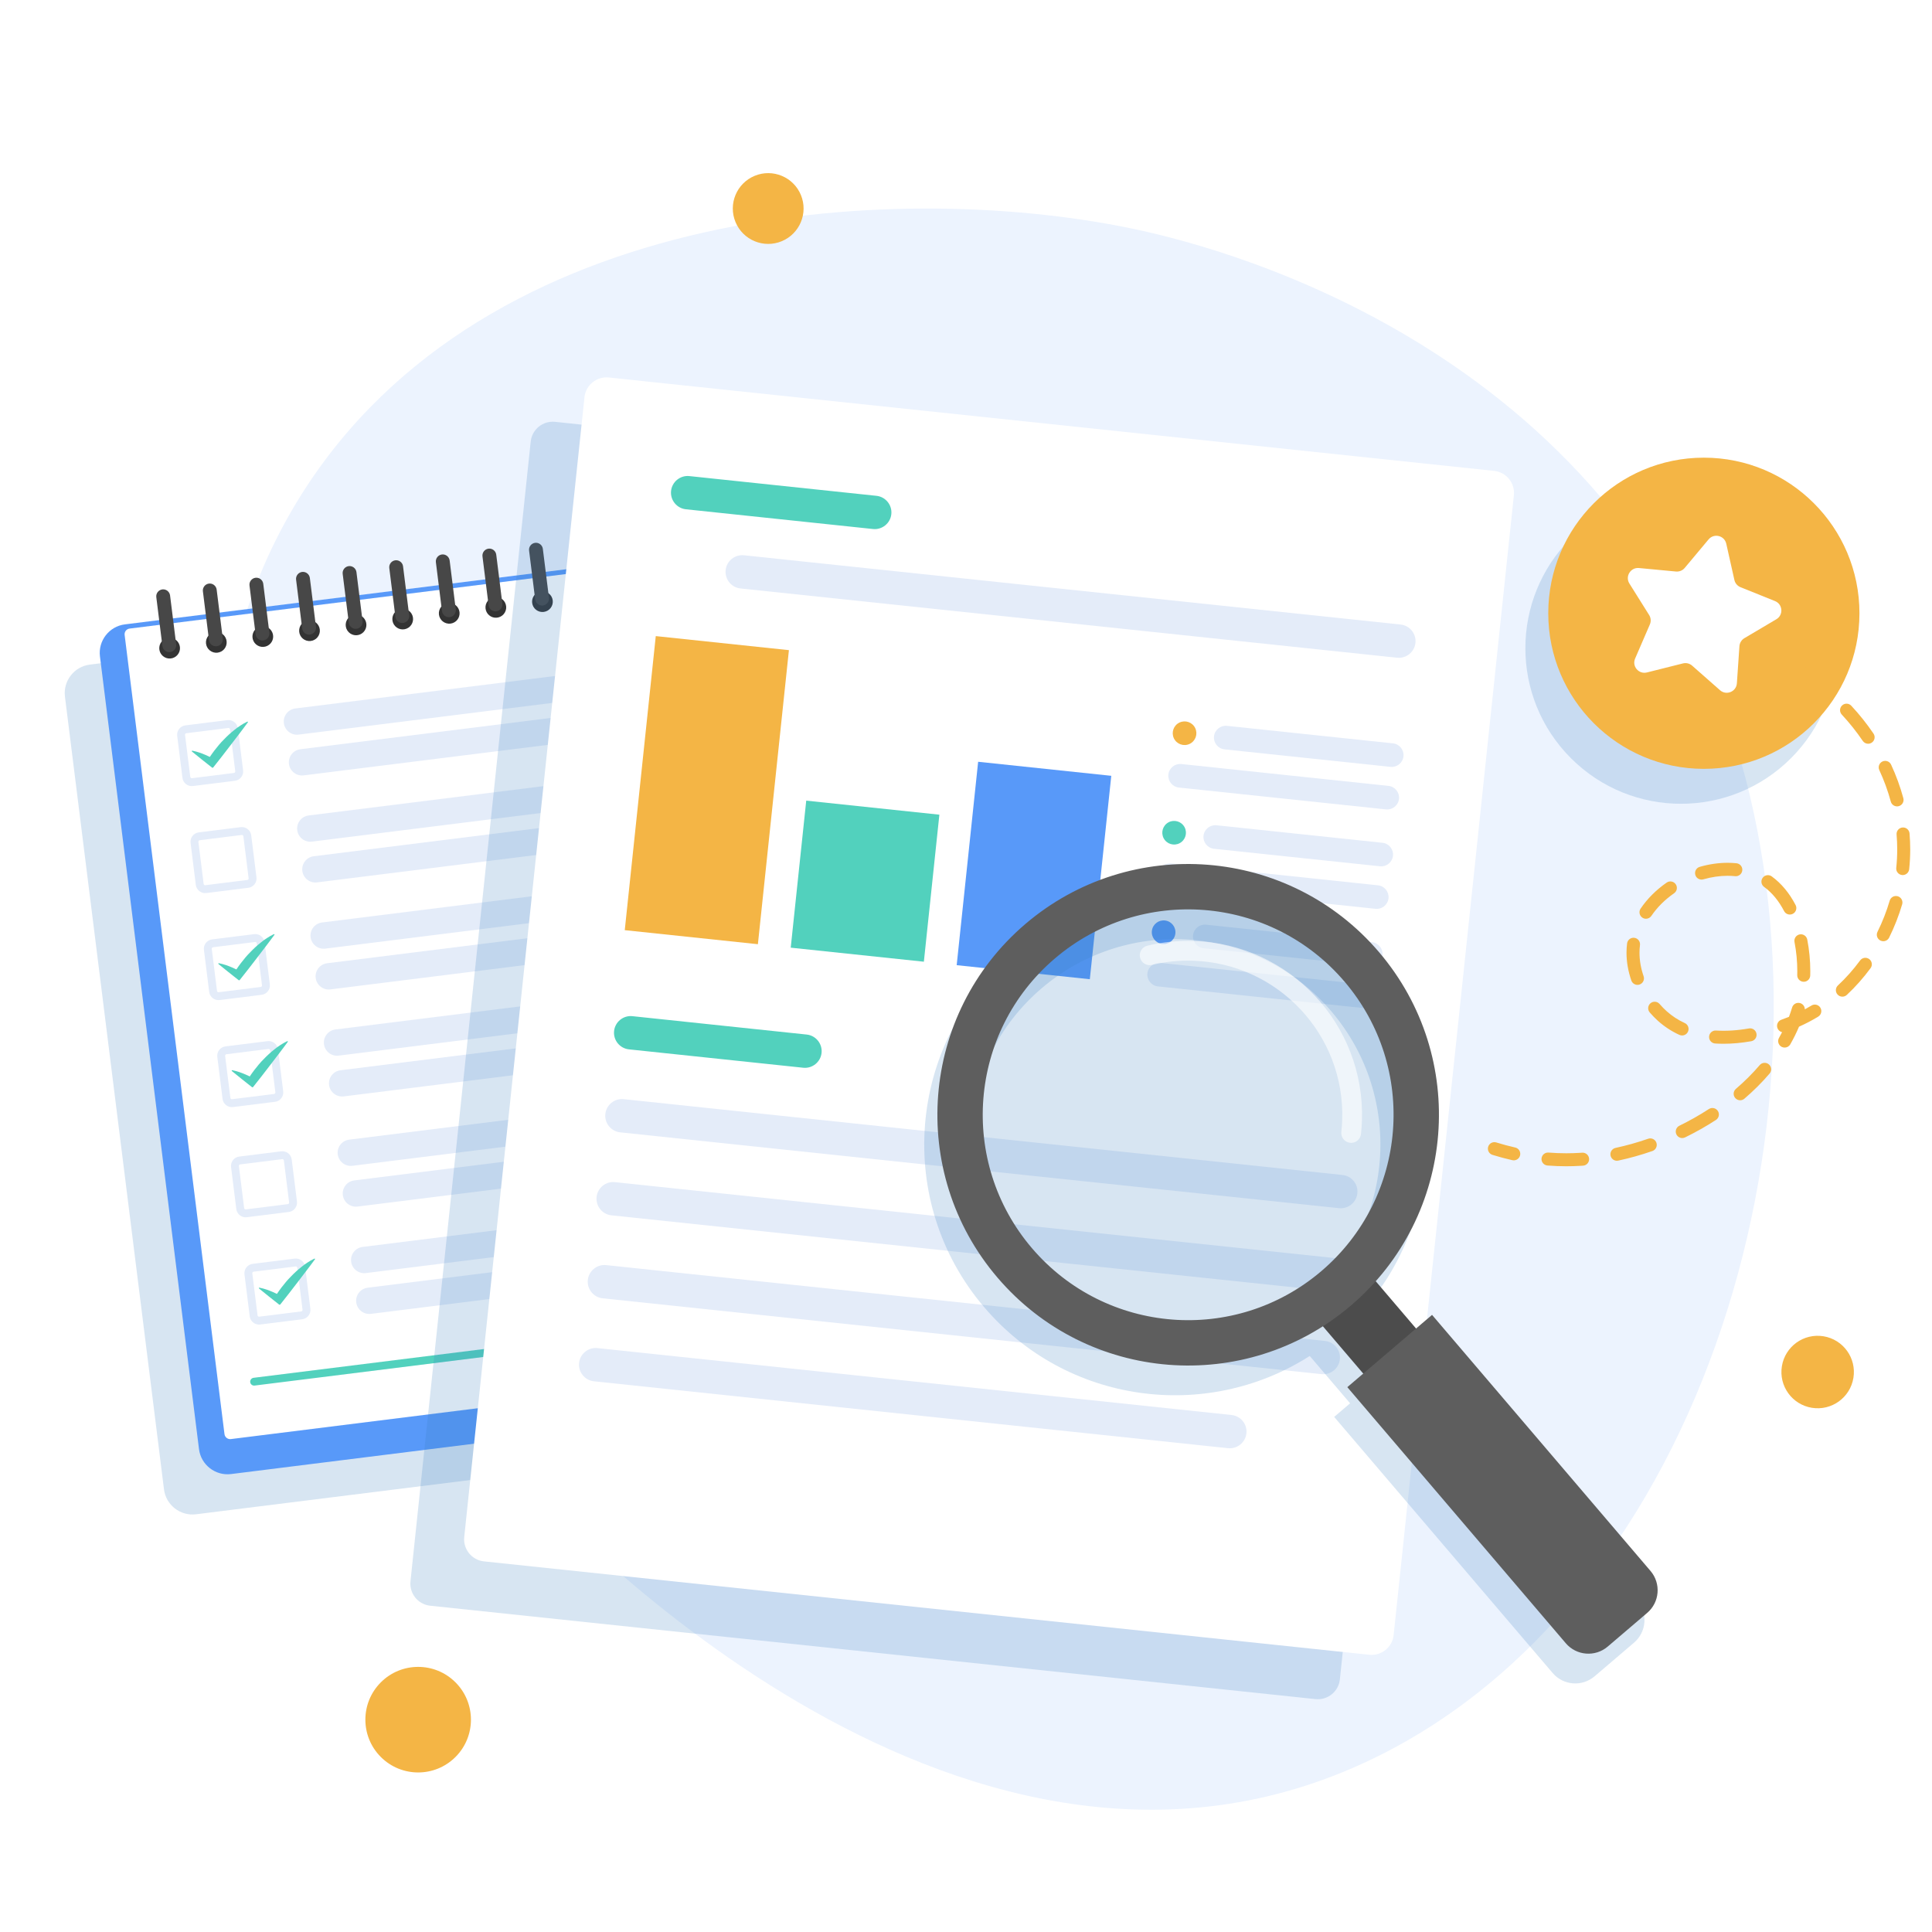 <svg width="500" height="500" viewBox="0 0 500 500" fill="none" xmlns="http://www.w3.org/2000/svg">
<path d="M500 0H0V500H500V0Z" fill="white"/>
<path d="M357.789 453.918C444.901 409.702 478.717 280.063 447.826 188.26C413.567 86.443 310.342 62.739 292.586 59.077C230.816 46.331 121.831 52.922 75.716 131.763C24.463 219.386 88.674 331.615 134.021 381.579C145.91 394.675 251.709 507.762 357.789 453.918Z" fill="#ECF3FE"/>
<path opacity="0.2" d="M216.758 371.149L50.727 391.894C46.676 392.4 42.947 389.499 42.441 385.448L16.807 180.282C16.301 176.231 19.202 172.502 23.253 171.996L189.285 151.251C193.335 150.745 197.064 153.646 197.57 157.697L223.205 362.861C223.71 366.914 220.809 370.643 216.758 371.149Z" fill="#3A7EC1"/>
<path d="M225.819 360.74L59.788 381.485C55.737 381.991 52.008 379.09 51.502 375.039L25.868 169.876C25.362 165.825 28.263 162.096 32.314 161.59L198.345 140.845C202.396 140.339 206.125 143.24 206.633 147.291L232.267 352.454C232.771 356.505 229.87 360.234 225.819 360.74Z" fill="#5899F9"/>
<path d="M223.636 351.955L59.745 372.433C58.939 372.533 58.198 371.958 58.098 371.152L32.255 164.322C32.155 163.516 32.731 162.775 33.537 162.675L197.428 142.197C198.234 142.097 198.975 142.672 199.075 143.478L224.917 350.308C225.018 351.114 224.442 351.855 223.636 351.955Z" fill="white"/>
<path d="M60.802 202.066L49.932 203.424C48.602 203.591 47.383 202.644 47.217 201.313L45.859 190.443C45.692 189.113 46.641 187.895 47.971 187.728L58.841 186.37C60.172 186.203 61.39 187.152 61.555 188.483L62.913 199.353C63.08 200.683 62.132 201.901 60.802 202.066ZM48.223 189.757C48.01 189.784 47.859 189.978 47.886 190.191L49.244 201.061C49.271 201.274 49.465 201.426 49.678 201.399L60.548 200.041C60.761 200.014 60.913 199.819 60.885 199.607L59.528 188.737C59.501 188.524 59.306 188.372 59.093 188.399L48.223 189.757Z" fill="#E4ECF9"/>
<path d="M64.262 229.76L53.392 231.118C52.062 231.285 50.843 230.338 50.676 229.007L49.319 218.137C49.152 216.807 50.101 215.589 51.431 215.422L62.301 214.064C63.632 213.897 64.85 214.846 65.015 216.177L66.373 227.047C66.54 228.377 65.592 229.593 64.262 229.76ZM51.683 217.449C51.47 217.476 51.319 217.671 51.346 217.883L52.704 228.753C52.731 228.966 52.925 229.118 53.138 229.091L64.008 227.733C64.221 227.706 64.373 227.512 64.345 227.299L62.988 216.429C62.96 216.216 62.766 216.064 62.553 216.091L51.683 217.449Z" fill="#E4ECF9"/>
<path d="M67.721 257.454L56.851 258.812C55.52 258.978 54.303 258.031 54.136 256.701L52.778 245.831C52.611 244.5 53.56 243.282 54.89 243.116L65.76 241.758C67.091 241.591 68.309 242.54 68.474 243.87L69.832 254.74C69.999 256.069 69.051 257.287 67.721 257.454ZM55.142 245.143C54.929 245.17 54.778 245.364 54.805 245.577L56.163 256.447C56.19 256.66 56.384 256.812 56.597 256.784L67.467 255.427C67.68 255.399 67.832 255.205 67.804 254.992L66.447 244.122C66.419 243.909 66.225 243.758 66.012 243.785L55.142 245.143Z" fill="#E4ECF9"/>
<path d="M71.181 285.146L60.311 286.504C58.98 286.671 57.762 285.723 57.596 284.393L56.238 273.523C56.071 272.193 57.02 270.975 58.35 270.808L69.22 269.45C70.551 269.283 71.769 270.232 71.934 271.562L73.291 282.432C73.458 283.763 72.511 284.981 71.181 285.146ZM58.602 272.835C58.389 272.862 58.238 273.056 58.265 273.269L59.623 284.139C59.65 284.352 59.844 284.504 60.057 284.476L70.927 283.119C71.14 283.092 71.292 282.897 71.264 282.684L69.907 271.814C69.879 271.601 69.685 271.45 69.472 271.477L58.602 272.835Z" fill="#E4ECF9"/>
<path d="M64.002 186.762L63.951 186.786C63.33 187.079 62.761 187.415 62.221 187.771L61.42 188.314L60.67 188.897C59.679 189.68 58.759 190.518 57.914 191.416C57.027 192.28 56.265 193.242 55.507 194.208C55.086 194.752 54.691 195.317 54.309 195.891C53.947 195.711 53.575 195.539 53.194 195.38C52.678 195.138 52.117 194.953 51.569 194.753C51.005 194.573 50.432 194.402 49.817 194.288L49.761 194.278C49.72 194.271 49.678 194.285 49.649 194.319C49.608 194.368 49.615 194.443 49.664 194.484C51.381 195.9 53.127 197.278 54.875 198.654C54.971 198.728 55.108 198.711 55.18 198.617C56.708 196.697 58.222 194.767 59.705 192.81L61.941 189.886C62.694 188.917 63.41 187.921 64.145 186.939C64.171 186.905 64.176 186.859 64.157 186.818C64.13 186.759 64.06 186.733 64.002 186.762Z" fill="#52D1BD"/>
<path d="M70.873 241.761L70.821 241.785C70.2 242.078 69.631 242.414 69.091 242.77L68.29 243.313L67.54 243.896C66.549 244.679 65.629 245.517 64.784 246.415C63.897 247.279 63.135 248.241 62.377 249.207C61.956 249.751 61.561 250.316 61.18 250.89C60.817 250.71 60.445 250.538 60.064 250.379C59.548 250.137 58.987 249.952 58.439 249.752C57.875 249.572 57.303 249.401 56.688 249.287L56.631 249.277C56.59 249.27 56.548 249.284 56.519 249.318C56.478 249.367 56.485 249.442 56.534 249.483C58.251 250.899 59.997 252.277 61.745 253.653C61.841 253.727 61.979 253.71 62.05 253.616C63.578 251.696 65.093 249.766 66.575 247.809L68.811 244.885C69.564 243.916 70.28 242.92 71.016 241.938C71.041 241.904 71.046 241.858 71.028 241.817C71.002 241.758 70.932 241.732 70.873 241.761Z" fill="#52D1BD"/>
<path d="M74.334 269.453L74.282 269.477C73.661 269.77 73.092 270.106 72.552 270.462L71.751 271.005L71.001 271.588C70.01 272.371 69.09 273.21 68.245 274.107C67.358 274.971 66.596 275.933 65.838 276.899C65.417 277.443 65.022 278.008 64.641 278.582C64.278 278.402 63.906 278.23 63.525 278.071C63.009 277.829 62.448 277.644 61.9 277.444C61.336 277.264 60.763 277.093 60.148 276.979L60.092 276.969C60.051 276.962 60.009 276.976 59.98 277.01C59.939 277.059 59.946 277.134 59.995 277.175C61.712 278.591 63.458 279.969 65.206 281.345C65.302 281.419 65.439 281.402 65.511 281.308C67.039 279.388 68.553 277.458 70.036 275.501L72.272 272.578C73.025 271.608 73.741 270.612 74.477 269.63C74.502 269.596 74.507 269.55 74.489 269.51C74.461 269.452 74.391 269.426 74.334 269.453Z" fill="#52D1BD"/>
<path d="M189.377 176.11L77.27 190.116C75.401 190.35 73.698 189.025 73.464 187.156C73.231 185.287 74.556 183.584 76.425 183.35L188.532 169.344C190.401 169.111 192.104 170.436 192.337 172.305C192.571 174.172 191.246 175.875 189.377 176.11Z" fill="#E4ECF9"/>
<path d="M190.694 186.662L78.587 200.668C76.718 200.901 75.015 199.576 74.781 197.707C74.548 195.838 75.874 194.135 77.742 193.901L189.849 179.895C191.718 179.662 193.421 180.987 193.655 182.856C193.888 184.725 192.563 186.428 190.694 186.662Z" fill="#E4ECF9"/>
<path d="M192.836 203.802L80.729 217.809C78.86 218.042 77.156 216.717 76.923 214.848C76.69 212.979 78.015 211.276 79.884 211.042L191.991 197.036C193.86 196.803 195.563 198.128 195.796 199.997C196.03 201.866 194.705 203.569 192.836 203.802Z" fill="#E4ECF9"/>
<path d="M194.155 214.355L82.048 228.362C80.179 228.595 78.476 227.27 78.243 225.401C78.009 223.532 79.334 221.829 81.203 221.595L193.31 207.589C195.179 207.356 196.882 208.681 197.116 210.55C197.349 212.417 196.024 214.122 194.155 214.355Z" fill="#E4ECF9"/>
<path d="M196.296 231.496L84.189 245.502C82.32 245.736 80.617 244.41 80.383 242.542C80.15 240.673 81.475 238.969 83.344 238.736L195.451 224.73C197.32 224.496 199.023 225.822 199.256 227.69C199.49 229.557 198.164 231.263 196.296 231.496Z" fill="#E4ECF9"/>
<path d="M197.615 242.048L85.508 256.054C83.639 256.287 81.936 254.962 81.702 253.093C81.469 251.224 82.794 249.521 84.663 249.287L196.77 235.281C198.639 235.048 200.342 236.373 200.576 238.242C200.809 240.111 199.484 241.814 197.615 242.048Z" fill="#E4ECF9"/>
<path d="M199.757 259.188L87.65 273.194C85.781 273.427 84.077 272.102 83.844 270.233C83.611 268.365 84.936 266.661 86.805 266.428L198.912 252.422C200.78 252.188 202.484 253.514 202.717 255.382C202.951 257.251 201.625 258.955 199.757 259.188Z" fill="#E4ECF9"/>
<path d="M201.074 269.741L88.967 283.747C87.098 283.981 85.395 282.655 85.161 280.787C84.928 278.918 86.253 277.214 88.122 276.981L200.229 262.975C202.098 262.742 203.801 264.067 204.035 265.936C204.268 267.803 202.943 269.508 201.074 269.741Z" fill="#E4ECF9"/>
<path d="M78.213 341.423L67.343 342.78C66.013 342.947 64.795 342 64.628 340.67L63.27 329.8C63.103 328.469 64.052 327.251 65.382 327.084L76.252 325.727C77.583 325.56 78.801 326.508 78.966 327.839L80.324 338.709C80.491 340.039 79.543 341.257 78.213 341.423ZM65.635 329.111C65.421 329.139 65.27 329.333 65.297 329.546L66.655 340.416C66.682 340.629 66.876 340.78 67.089 340.753L77.959 339.395C78.172 339.368 78.324 339.174 78.297 338.961L76.939 328.091C76.912 327.878 76.717 327.726 76.504 327.754L65.635 329.111Z" fill="#E4ECF9"/>
<path d="M81.365 325.73L81.314 325.754C80.692 326.047 80.123 326.383 79.583 326.739L78.782 327.282L78.033 327.865C77.041 328.648 76.121 329.486 75.276 330.384C74.389 331.248 73.627 332.21 72.869 333.176C72.449 333.72 72.053 334.285 71.672 334.859C71.309 334.679 70.938 334.507 70.556 334.348C70.04 334.106 69.479 333.921 68.931 333.721C68.367 333.541 67.795 333.37 67.18 333.256L67.124 333.246C67.083 333.239 67.04 333.253 67.011 333.287C66.97 333.336 66.977 333.411 67.026 333.452C68.743 334.868 70.49 336.246 72.237 337.622C72.333 337.695 72.471 337.678 72.542 337.585C74.07 335.665 75.585 333.735 77.067 331.778L79.303 328.854C80.056 327.885 80.772 326.889 81.508 325.907C81.533 325.873 81.538 325.827 81.52 325.786C81.494 325.728 81.424 325.703 81.365 325.73Z" fill="#52D1BD"/>
<path d="M206.787 315.465L94.68 329.471C92.811 329.704 91.108 328.379 90.874 326.51C90.641 324.642 91.966 322.938 93.835 322.705L205.942 308.699C207.811 308.465 209.514 309.79 209.748 311.659C209.981 313.528 208.656 315.231 206.787 315.465Z" fill="#E4ECF9"/>
<path d="M208.106 326.018L95.999 340.024C94.13 340.257 92.427 338.932 92.194 337.063C91.96 335.195 93.286 333.491 95.154 333.258L207.261 319.252C209.13 319.018 210.834 320.343 211.067 322.212C211.3 324.079 209.975 325.784 208.106 326.018Z" fill="#E4ECF9"/>
<path d="M74.742 313.657L63.872 315.015C62.542 315.182 61.324 314.235 61.157 312.904L59.799 302.034C59.632 300.704 60.581 299.486 61.912 299.319L72.782 297.961C74.112 297.794 75.33 298.743 75.495 300.074L76.853 310.944C77.02 312.272 76.073 313.49 74.742 313.657ZM62.164 301.346C61.951 301.374 61.799 301.568 61.827 301.781L63.184 312.651C63.211 312.864 63.406 313.015 63.619 312.988L74.489 311.63C74.701 311.603 74.853 311.409 74.826 311.196L73.468 300.326C73.441 300.113 73.247 299.961 73.034 299.989L62.164 301.346Z" fill="#E4ECF9"/>
<path d="M203.319 287.699L91.212 301.706C89.343 301.939 87.64 300.614 87.406 298.745C87.173 296.876 88.499 295.173 90.367 294.939L202.474 280.933C204.343 280.7 206.046 282.025 206.28 283.894C206.513 285.761 205.186 287.464 203.319 287.699Z" fill="#E4ECF9"/>
<path d="M204.639 298.251L92.531 312.257C90.663 312.49 88.959 311.165 88.726 309.296C88.493 307.428 89.818 305.724 91.686 305.491L203.794 291.485C205.662 291.251 207.366 292.577 207.599 294.445C207.831 296.314 206.506 298.018 204.639 298.251Z" fill="#E4ECF9"/>
<path d="M214.273 340.044L65.886 358.584C65.334 358.653 64.825 358.257 64.755 357.705C64.685 357.153 65.082 356.643 65.634 356.573L214.02 338.034C214.572 337.964 215.082 338.361 215.152 338.913C215.221 339.467 214.826 339.976 214.273 340.044Z" fill="#52D1BD"/>
<path d="M46.252 169.032C46.962 167.733 46.484 166.104 45.185 165.394C43.886 164.684 42.257 165.162 41.546 166.461C40.836 167.761 41.314 169.39 42.614 170.1C43.913 170.81 45.542 170.332 46.252 169.032Z" fill="#333333"/>
<path d="M44.036 168.756C43.056 168.879 42.155 168.177 42.032 167.198L40.451 154.542C40.329 153.563 41.031 152.662 42.01 152.539C42.99 152.416 43.891 153.118 44.013 154.098L45.594 166.753C45.715 167.733 45.015 168.634 44.036 168.756Z" fill="#474747"/>
<path d="M58.059 167.943C58.995 166.796 58.825 165.107 57.678 164.17C56.53 163.234 54.841 163.404 53.905 164.552C52.968 165.699 53.139 167.388 54.286 168.325C55.433 169.261 57.123 169.09 58.059 167.943Z" fill="#333333"/>
<path d="M56.094 167.249C55.115 167.371 54.214 166.67 54.091 165.69L52.51 153.035C52.387 152.055 53.089 151.154 54.069 151.031C55.048 150.909 55.949 151.611 56.072 152.59L57.653 165.245C57.774 166.225 57.074 167.126 56.094 167.249Z" fill="#474747"/>
<path d="M69.168 167.159C70.505 166.521 71.071 164.921 70.434 163.584C69.796 162.248 68.196 161.681 66.859 162.319C65.523 162.956 64.956 164.557 65.594 165.893C66.232 167.23 67.832 167.796 69.168 167.159Z" fill="#333333"/>
<path d="M68.154 165.743C67.174 165.866 66.273 165.164 66.15 164.184L64.57 151.529C64.447 150.549 65.149 149.648 66.128 149.526C67.108 149.403 68.009 150.105 68.132 151.084L69.712 163.74C69.833 164.719 69.133 165.62 68.154 165.743Z" fill="#474747"/>
<path d="M82.765 163.515C82.926 162.043 81.863 160.719 80.391 160.557C78.919 160.396 77.595 161.459 77.434 162.931C77.272 164.403 78.335 165.727 79.807 165.888C81.279 166.05 82.603 164.987 82.765 163.515Z" fill="#333333"/>
<path d="M80.212 164.235C79.233 164.358 78.332 163.656 78.209 162.676L76.628 150.021C76.505 149.042 77.207 148.14 78.187 148.018C79.166 147.895 80.067 148.597 80.19 149.577L81.771 162.232C81.894 163.211 81.192 164.112 80.212 164.235Z" fill="#474747"/>
<path d="M94.04 163.619C95.088 162.572 95.088 160.874 94.04 159.827C92.993 158.78 91.296 158.78 90.249 159.827C89.201 160.874 89.201 162.572 90.249 163.619C91.296 164.666 92.993 164.666 94.04 163.619Z" fill="#333333"/>
<path d="M92.271 162.729C91.291 162.852 90.39 162.15 90.268 161.171L88.687 148.515C88.564 147.536 89.266 146.635 90.246 146.512C91.225 146.389 92.126 147.091 92.249 148.071L93.83 160.726C93.952 161.705 93.25 162.607 92.271 162.729Z" fill="#474747"/>
<path d="M106.097 162.125C107.155 161.088 107.172 159.391 106.136 158.333C105.099 157.275 103.402 157.258 102.344 158.294C101.286 159.331 101.269 161.028 102.305 162.086C103.342 163.144 105.039 163.161 106.097 162.125Z" fill="#333333"/>
<path d="M104.332 161.222C103.353 161.344 102.452 160.643 102.329 159.663L100.748 147.008C100.626 146.028 101.327 145.127 102.307 145.005C103.287 144.882 104.188 145.584 104.31 146.563L105.891 159.218C106.012 160.198 105.31 161.099 104.332 161.222Z" fill="#474747"/>
<path d="M117.077 161.281C118.488 160.83 119.265 159.32 118.814 157.91C118.362 156.499 116.853 155.722 115.442 156.174C114.032 156.625 113.255 158.135 113.706 159.545C114.158 160.955 115.667 161.733 117.077 161.281Z" fill="#333333"/>
<path d="M116.391 159.716C115.412 159.839 114.51 159.137 114.388 158.157L112.807 145.502C112.684 144.522 113.386 143.621 114.366 143.499C115.345 143.376 116.246 144.078 116.369 145.057L117.95 157.713C118.071 158.692 117.371 159.593 116.391 159.716Z" fill="#474747"/>
<path d="M130.674 158.479C131.387 157.181 130.913 155.551 129.615 154.838C128.317 154.125 126.687 154.599 125.974 155.896C125.261 157.194 125.735 158.824 127.033 159.538C128.33 160.251 129.961 159.777 130.674 158.479Z" fill="#333333"/>
<path d="M128.451 158.208C127.471 158.331 126.57 157.629 126.447 156.65L124.866 143.994C124.744 143.015 125.446 142.114 126.425 141.991C127.405 141.868 128.306 142.57 128.428 143.55L130.009 156.205C130.13 157.184 129.43 158.086 128.451 158.208Z" fill="#474747"/>
<path d="M142.5 157.351C143.409 156.182 143.199 154.497 142.03 153.588C140.861 152.679 139.177 152.889 138.267 154.058C137.358 155.227 137.569 156.912 138.737 157.821C139.906 158.73 141.591 158.52 142.5 157.351Z" fill="#333333"/>
<path d="M140.51 156.702C139.531 156.825 138.63 156.123 138.507 155.144L136.926 142.488C136.803 141.509 137.505 140.608 138.485 140.485C139.464 140.362 140.365 141.064 140.488 142.044L142.069 154.699C142.19 155.679 141.49 156.58 140.51 156.702Z" fill="#474747"/>
<path d="M153.345 156.711C154.736 156.203 155.452 154.664 154.945 153.273C154.437 151.882 152.898 151.165 151.507 151.673C150.116 152.18 149.4 153.72 149.907 155.111C150.415 156.502 151.954 157.218 153.345 156.711Z" fill="#333333"/>
<path d="M152.569 155.195C151.589 155.317 150.688 154.616 150.565 153.636L148.985 140.981C148.862 140.001 149.564 139.1 150.543 138.978C151.523 138.855 152.424 139.557 152.547 140.536L154.127 153.191C154.25 154.171 153.548 155.072 152.569 155.195Z" fill="#474747"/>
<path d="M166.619 154.337C167.528 153.168 167.318 151.483 166.149 150.574C164.98 149.665 163.296 149.875 162.387 151.044C161.477 152.213 161.688 153.898 162.857 154.807C164.025 155.716 165.71 155.506 166.619 154.337Z" fill="#333333"/>
<path d="M164.628 153.689C163.649 153.812 162.748 153.11 162.625 152.13L161.044 139.475C160.922 138.495 161.623 137.594 162.603 137.472C163.582 137.349 164.484 138.051 164.606 139.03L166.187 151.686C166.31 152.665 165.608 153.566 164.628 153.689Z" fill="#474747"/>
<path d="M176.906 153.823C178.374 153.635 179.413 152.292 179.225 150.823C179.037 149.354 177.694 148.316 176.225 148.504C174.756 148.692 173.718 150.035 173.906 151.504C174.094 152.973 175.437 154.011 176.906 153.823Z" fill="#333333"/>
<path d="M176.688 152.181C175.708 152.304 174.807 151.602 174.685 150.623L173.104 137.967C172.981 136.988 173.683 136.087 174.662 135.964C175.642 135.841 176.543 136.543 176.666 137.523L178.247 150.178C178.369 151.157 177.667 152.059 176.688 152.181Z" fill="#474747"/>
<path d="M189.584 152.167C190.964 151.629 191.646 150.074 191.108 148.695C190.57 147.315 189.015 146.633 187.636 147.171C186.256 147.709 185.574 149.264 186.112 150.643C186.65 152.023 188.205 152.705 189.584 152.167Z" fill="#333333"/>
<path d="M188.747 150.675C187.768 150.798 186.867 150.096 186.744 149.117L185.163 136.461C185.041 135.482 185.743 134.581 186.722 134.458C187.702 134.335 188.603 135.037 188.725 136.017L190.306 148.672C190.427 149.652 189.725 150.553 188.747 150.675Z" fill="#474747"/>
<path opacity="0.2" d="M372.763 133.339L143.661 109.171C140.505 108.838 137.677 111.127 137.345 114.284L106.23 409.244C105.898 412.399 108.186 415.228 111.342 415.56L340.444 439.728C343.6 440.06 346.428 437.772 346.76 434.616L377.875 139.656C378.207 136.501 375.919 133.673 372.763 133.339Z" fill="#3A7EC1"/>
<path d="M354.358 428.251L125.257 404.084C122.1 403.752 119.812 400.922 120.144 397.767L151.259 102.807C151.591 99.651 154.42 97.363 157.575 97.695L386.677 121.863C389.833 122.195 392.121 125.024 391.789 128.179L360.674 423.139C360.342 426.296 357.514 428.584 354.358 428.251Z" fill="white"/>
<path d="M204.17 168.258L169.713 164.623L161.686 240.725L196.142 244.359L204.17 168.258Z" fill="#F4B545"/>
<path d="M243.109 210.839L208.652 207.204L204.639 245.256L239.095 248.891L243.109 210.839Z" fill="#52D1BD"/>
<path d="M287.598 200.779L253.142 197.145L247.589 249.786L282.046 253.421L287.598 200.779Z" fill="#5899F9"/>
<path d="M307.873 192.522C309.4 191.799 310.051 189.974 309.328 188.447C308.604 186.92 306.78 186.269 305.253 186.992C303.726 187.716 303.075 189.54 303.798 191.067C304.521 192.594 306.346 193.245 307.873 192.522Z" fill="#F4B545"/>
<path d="M359.856 198.464L316.904 193.932C315.231 193.755 314.006 192.243 314.182 190.57C314.359 188.897 315.872 187.672 317.544 187.848L360.496 192.379C362.169 192.556 363.394 194.069 363.219 195.742C363.041 197.414 361.529 198.639 359.856 198.464Z" fill="#E4ECF9"/>
<path d="M358.695 209.47L305.094 203.816C303.422 203.639 302.197 202.126 302.372 200.453C302.549 198.78 304.062 197.556 305.735 197.731L359.335 203.385C361.008 203.562 362.233 205.075 362.058 206.748C361.882 208.421 360.368 209.645 358.695 209.47Z" fill="#E4ECF9"/>
<path d="M305.786 217.889C307.099 216.826 307.303 214.9 306.24 213.586C305.177 212.272 303.251 212.069 301.937 213.132C300.623 214.195 300.42 216.121 301.483 217.435C302.546 218.748 304.472 218.952 305.786 217.889Z" fill="#52D1BD"/>
<path d="M357.142 224.195L314.19 219.664C312.517 219.486 311.292 217.974 311.468 216.301C311.645 214.628 313.158 213.403 314.831 213.579L357.783 218.11C359.455 218.287 360.68 219.8 360.505 221.473C360.329 223.146 358.817 224.37 357.142 224.195Z" fill="#E4ECF9"/>
<path d="M355.982 235.201L302.381 229.547C300.709 229.37 299.484 227.858 299.659 226.185C299.836 224.512 301.349 223.287 303.022 223.463L356.622 229.116C358.295 229.294 359.52 230.806 359.345 232.479C359.167 234.152 357.655 235.377 355.982 235.201Z" fill="#E4ECF9"/>
<path d="M304.171 241.705C304.419 240.034 303.264 238.478 301.593 238.231C299.921 237.984 298.366 239.139 298.119 240.81C297.871 242.481 299.026 244.037 300.697 244.284C302.369 244.531 303.924 243.377 304.171 241.705Z" fill="#5899F9"/>
<path d="M354.427 249.924L311.475 245.393C309.802 245.216 308.578 243.703 308.753 242.03C308.93 240.358 310.443 239.133 312.116 239.308L355.068 243.84C356.741 244.017 357.965 245.529 357.79 247.202C357.614 248.877 356.1 250.102 354.427 249.924Z" fill="#E4ECF9"/>
<path d="M353.266 260.932L299.666 255.278C297.993 255.101 296.768 253.589 296.943 251.916C297.121 250.243 298.633 249.018 300.306 249.193L353.907 254.847C355.58 255.025 356.804 256.537 356.629 258.21C356.453 259.883 354.941 261.108 353.266 260.932Z" fill="#E4ECF9"/>
<path d="M207.872 276.33L162.767 271.573C160.404 271.324 158.675 269.186 158.925 266.825C159.174 264.462 161.312 262.733 163.673 262.984L208.778 267.741C211.141 267.99 212.87 270.128 212.62 272.489C212.371 274.852 210.233 276.581 207.872 276.33Z" fill="#52D1BD"/>
<path d="M346.543 312.674L160.502 293.05C158.139 292.801 156.41 290.664 156.661 288.302C156.91 285.94 159.047 284.211 161.408 284.461L347.449 304.085C349.812 304.334 351.541 306.472 351.29 308.833C351.042 311.194 348.904 312.923 346.543 312.674Z" fill="#E4ECF9"/>
<path d="M344.277 334.15L158.237 314.526C155.874 314.277 154.145 312.139 154.395 309.778C154.644 307.416 156.782 305.687 159.143 305.937L345.183 325.561C347.546 325.81 349.275 327.948 349.025 330.309C348.776 332.67 346.638 334.399 344.277 334.15Z" fill="#E4ECF9"/>
<path d="M342.01 355.626L155.97 336C153.607 335.752 151.878 333.614 152.129 331.253C152.377 328.89 154.515 327.161 156.876 327.411L342.917 347.037C345.279 347.286 347.008 349.424 346.758 351.785C346.509 354.146 344.373 355.875 342.01 355.626Z" fill="#E4ECF9"/>
<path d="M317.822 374.789L153.705 357.476C151.343 357.228 149.614 355.09 149.864 352.729C150.113 350.366 152.251 348.637 154.612 348.887L318.728 366.2C321.091 366.449 322.82 368.587 322.569 370.948C322.321 373.309 320.185 375.038 317.822 374.789Z" fill="#E4ECF9"/>
<path d="M225.926 136.908L177.511 131.801C175.148 131.552 173.419 129.414 173.67 127.053C173.918 124.69 176.056 122.961 178.417 123.212L226.832 128.319C229.195 128.568 230.924 130.705 230.674 133.066C230.427 135.429 228.289 137.158 225.926 136.908Z" fill="#52D1BD"/>
<path d="M361.569 170.218L191.637 152.292C189.274 152.043 187.545 149.905 187.796 147.544C188.044 145.182 190.182 143.453 192.543 143.703L362.475 161.629C364.838 161.878 366.567 164.016 366.317 166.377C366.068 168.738 363.932 170.467 361.569 170.218Z" fill="#E4ECF9"/>
<path opacity="0.2" d="M261.96 246.829C234.706 270.094 231.455 311.063 254.72 338.317C276.003 363.268 312.087 368.096 338.961 350.925L349.41 363.175L345.283 366.696L401.824 432.972C404.582 436.205 409.44 436.59 412.673 433.832L422.891 425.115C426.124 422.357 426.509 417.499 423.751 414.266L367.21 347.99L363.083 351.511L352.633 339.263C373.828 315.431 374.752 279.024 353.466 254.088C330.202 226.817 289.233 223.566 261.96 246.829ZM344.533 261.713C363.59 284.034 360.923 317.587 338.583 336.644C316.243 355.701 282.708 353.034 263.65 330.713C244.593 308.373 247.243 274.819 269.581 255.762C291.923 236.705 325.476 239.373 344.533 261.713Z" fill="#3A7EC1"/>
<path opacity="0.2" d="M307.493 345.7C339.083 345.7 364.691 320.092 364.691 288.502C364.691 256.912 339.083 231.304 307.493 231.304C275.903 231.304 250.295 256.912 250.295 288.502C250.295 320.092 275.903 345.7 307.493 345.7Z" fill="#3A7EC1"/>
<path opacity="0.6" d="M349.754 295.771C349.636 295.774 349.517 295.769 349.398 295.755C347.994 295.602 346.98 294.338 347.135 292.934C347.25 291.904 347.326 290.863 347.36 289.807C348.081 267.825 330.78 249.356 308.798 248.635C305.197 248.512 301.603 248.879 298.131 249.717C296.758 250.04 295.375 249.201 295.046 247.828C294.714 246.455 295.559 245.075 296.932 244.743C300.85 243.802 304.895 243.383 308.967 243.523C333.768 244.335 353.287 265.176 352.472 289.975C352.433 291.161 352.35 292.333 352.222 293.493C352.079 294.779 351.009 295.737 349.754 295.771Z" fill="white"/>
<path d="M353.17 328.222L339.5 339.884L355.081 358.149L368.751 346.487L353.17 328.222Z" fill="#4C4C4C"/>
<path d="M265.365 239.128C238.111 262.392 234.861 303.362 258.125 330.616C281.388 357.889 322.34 361.137 349.613 337.874C376.886 314.611 380.136 273.642 356.872 246.386C333.607 219.115 292.638 215.865 265.365 239.128ZM347.939 254.011C366.996 276.332 364.328 309.886 341.988 328.943C319.649 348 286.114 345.332 267.055 323.011C247.998 300.672 250.649 267.118 272.986 248.061C295.326 229.004 328.882 231.672 347.939 254.011Z" fill="#5E5E5E"/>
<path d="M426.293 417.414L416.076 426.131C412.843 428.889 407.986 428.504 405.226 425.27L348.686 358.994L370.613 340.288L427.154 406.564C429.912 409.798 429.527 414.656 426.293 417.414Z" fill="#5E5E5E"/>
<path opacity="0.2" d="M463.505 196.225C479.23 180.5 479.23 155.005 463.505 139.279C447.78 123.554 422.284 123.554 406.559 139.279C390.834 155.005 390.834 180.5 406.559 196.225C422.284 211.951 447.78 211.951 463.505 196.225Z" fill="#3A7EC1"/>
<path d="M440.957 198.978C463.196 198.978 481.224 180.95 481.224 158.711C481.224 136.472 463.196 118.444 440.957 118.444C418.718 118.444 400.689 136.472 400.689 158.711C400.689 180.95 418.718 198.978 440.957 198.978Z" fill="#F4B545"/>
<path d="M437.926 172.271L445.143 178.63C446.779 180.071 449.356 179.011 449.504 176.836L450.162 167.24C450.222 166.377 450.702 165.598 451.446 165.157L459.724 160.258C461.599 159.147 461.388 156.368 459.366 155.556L450.443 151.965C449.641 151.641 449.048 150.945 448.859 150.1L446.757 140.713C446.281 138.587 443.573 137.93 442.174 139.601L436.003 146.979C435.447 147.643 434.601 147.991 433.739 147.909L424.162 147.006C421.991 146.802 420.53 149.175 421.688 151.02L426.797 159.169C427.257 159.902 427.327 160.815 426.983 161.608L423.165 170.438C422.3 172.438 424.104 174.562 426.218 174.032L435.548 171.691C436.388 171.482 437.277 171.698 437.926 172.271Z" fill="white"/>
<path d="M405.342 301.828C403.735 301.828 402.103 301.763 400.49 301.637C399.565 301.564 398.872 300.755 398.945 299.83C399.018 298.903 399.827 298.213 400.752 298.285C402.279 298.404 403.822 298.465 405.34 298.465C406.556 298.465 407.784 298.426 408.992 298.35C409.149 298.339 409.304 298.329 409.461 298.319C410.384 298.249 411.191 298.951 411.258 299.876C411.324 300.803 410.626 301.607 409.701 301.673C409.536 301.685 409.37 301.695 409.205 301.707C407.929 301.787 406.629 301.828 405.342 301.828ZM418.453 300.402C417.677 300.402 416.98 299.862 416.811 299.072C416.617 298.164 417.196 297.27 418.104 297.075C420.911 296.474 423.748 295.678 426.535 294.707C427.412 294.403 428.371 294.866 428.676 295.741C428.981 296.619 428.518 297.578 427.642 297.883C424.726 298.9 421.753 299.734 418.809 300.363C418.688 300.39 418.569 300.402 418.453 300.402ZM391.765 300.297C391.642 300.297 391.518 300.283 391.393 300.256C389.683 299.871 387.952 299.407 386.247 298.878C385.36 298.603 384.864 297.661 385.138 296.774C385.412 295.886 386.354 295.391 387.242 295.665C388.862 296.167 390.507 296.609 392.133 296.975C393.039 297.179 393.608 298.079 393.403 298.985C393.228 299.765 392.535 300.297 391.765 300.297ZM435.366 294.527C434.744 294.527 434.146 294.179 433.853 293.583C433.446 292.748 433.792 291.742 434.626 291.335C437.267 290.045 439.832 288.594 442.251 287.021C443.03 286.515 444.071 286.737 444.578 287.515C445.084 288.294 444.863 289.335 444.084 289.842C441.553 291.488 438.866 293.006 436.103 294.357C435.865 294.472 435.613 294.527 435.366 294.527ZM450.35 284.751C449.876 284.751 449.406 284.551 449.072 284.165C448.467 283.459 448.547 282.398 449.253 281.793C451.516 279.85 453.588 277.783 455.412 275.647C456.015 274.942 457.077 274.857 457.784 275.461C458.491 276.064 458.572 277.126 457.969 277.833C456.034 280.098 453.838 282.291 451.443 284.345C451.126 284.616 450.736 284.751 450.35 284.751ZM461.865 271.114C461.582 271.114 461.296 271.042 461.032 270.893C460.226 270.433 459.945 269.405 460.405 268.598C460.683 268.112 460.949 267.622 461.204 267.131C460.664 267.009 460.196 266.62 459.995 266.06C459.681 265.186 460.134 264.223 461.008 263.908C461.68 263.668 462.346 263.413 462.983 263.154C463.286 262.351 463.558 261.547 463.797 260.741C464.061 259.851 464.996 259.343 465.887 259.607C466.618 259.823 467.09 260.491 467.092 261.217C467.669 260.903 468.241 260.575 468.804 260.232C469.597 259.75 470.631 260 471.113 260.794C471.596 261.588 471.345 262.622 470.551 263.104C468.95 264.079 467.281 264.953 465.586 265.702C464.937 267.242 464.182 268.767 463.327 270.264C463.017 270.811 462.45 271.114 461.865 271.114ZM446.072 270.126C445.333 270.126 444.595 270.102 443.881 270.056C442.955 269.997 442.253 269.196 442.312 268.269C442.372 267.343 443.176 266.639 444.099 266.7C446.738 266.872 449.617 266.688 452.631 266.159C453.544 265.998 454.418 266.608 454.578 267.523C454.738 268.438 454.128 269.31 453.213 269.47C450.743 269.906 448.339 270.126 446.072 270.126ZM435.32 267.978C435.086 267.978 434.848 267.929 434.621 267.825C432.604 266.903 430.751 265.692 429.11 264.227C428.359 263.556 427.633 262.815 426.952 262.023C426.347 261.319 426.426 260.256 427.131 259.651C427.834 259.045 428.897 259.125 429.502 259.83C430.087 260.51 430.708 261.145 431.35 261.719C432.739 262.959 434.309 263.985 436.02 264.767C436.865 265.154 437.236 266.15 436.849 266.995C436.567 267.613 435.957 267.978 435.32 267.978ZM476.803 257.936C476.353 257.936 475.904 257.755 475.573 257.401C474.94 256.721 474.977 255.658 475.657 255.025C477.733 253.089 479.663 250.916 481.394 248.563C481.944 247.815 482.997 247.655 483.745 248.205C484.493 248.756 484.653 249.808 484.103 250.556C482.249 253.077 480.178 255.41 477.95 257.486C477.626 257.788 477.214 257.936 476.803 257.936ZM423.777 254.883C423.08 254.883 422.428 254.447 422.187 253.75C421.36 251.355 420.939 248.94 420.939 246.57C420.939 245.761 420.988 244.95 421.089 244.161C421.204 243.24 422.044 242.587 422.966 242.703C423.887 242.819 424.54 243.659 424.424 244.58C424.342 245.231 424.301 245.901 424.301 246.57C424.301 248.565 424.659 250.611 425.366 252.652C425.669 253.529 425.204 254.486 424.327 254.789C424.145 254.852 423.959 254.883 423.777 254.883ZM466.809 254.081C466.793 254.081 466.778 254.081 466.761 254.081C465.833 254.055 465.1 253.282 465.126 252.353C465.134 252.02 465.139 251.675 465.139 251.331C465.139 248.824 464.889 246.219 464.417 243.799C464.238 242.887 464.833 242.003 465.744 241.826C466.654 241.647 467.538 242.242 467.717 243.153C468.231 245.781 468.502 248.609 468.502 251.33C468.502 251.704 468.497 252.081 468.487 252.445C468.465 253.359 467.717 254.081 466.809 254.081ZM487.399 243.586C487.148 243.586 486.895 243.529 486.654 243.412C485.821 243 485.481 241.991 485.893 241.16C487.176 238.565 488.239 235.85 489.053 233.089C489.315 232.198 490.249 231.688 491.141 231.951C492.032 232.213 492.542 233.148 492.279 234.039C491.411 236.985 490.276 239.882 488.908 242.65C488.613 243.241 488.017 243.586 487.399 243.586ZM425.978 237.773C425.652 237.773 425.325 237.68 425.036 237.484C424.267 236.962 424.066 235.916 424.588 235.148C426.332 232.576 428.601 230.31 431.333 228.413C432.097 227.883 433.144 228.072 433.674 228.833C434.204 229.596 434.015 230.644 433.253 231.174C430.862 232.835 428.884 234.807 427.373 237.036C427.046 237.514 426.518 237.773 425.978 237.773ZM463.211 236.685C462.603 236.685 462.017 236.354 461.717 235.778C460.341 233.13 458.601 231.026 456.543 229.527C455.792 228.98 455.629 227.927 456.176 227.178C456.722 226.426 457.775 226.263 458.525 226.81C461.005 228.619 463.083 231.114 464.702 234.23C465.129 235.054 464.809 236.07 463.984 236.497C463.737 236.625 463.472 236.685 463.211 236.685ZM440.359 227.637C439.628 227.637 438.955 227.157 438.744 226.421C438.486 225.529 439.003 224.597 439.894 224.339C442.309 223.644 444.731 223.292 447.093 223.292C447.871 223.292 448.649 223.331 449.402 223.409C450.326 223.505 450.999 224.331 450.903 225.254C450.808 226.178 449.982 226.85 449.058 226.755C448.42 226.689 447.757 226.656 447.093 226.656C445.047 226.656 442.938 226.965 440.824 227.573C440.669 227.617 440.512 227.637 440.359 227.637ZM492.421 226.464C492.361 226.464 492.303 226.46 492.244 226.455C491.32 226.358 490.651 225.53 490.748 224.607C490.913 223.029 490.998 221.423 490.998 219.83C490.998 218.551 490.944 217.253 490.837 215.97C490.76 215.045 491.446 214.233 492.373 214.154C493.301 214.078 494.112 214.764 494.189 215.691C494.303 217.066 494.363 218.459 494.363 219.832C494.363 221.542 494.272 223.268 494.094 224.961C494.002 225.822 493.271 226.464 492.421 226.464ZM490.958 208.691C490.216 208.691 489.538 208.197 489.336 207.448C488.59 204.688 487.59 201.947 486.363 199.302C485.973 198.458 486.339 197.46 487.181 197.068C488.022 196.678 489.022 197.043 489.414 197.886C490.721 200.705 491.787 203.627 492.583 206.57C492.825 207.466 492.295 208.39 491.397 208.632C491.25 208.672 491.102 208.691 490.958 208.691ZM483.472 192.481C482.934 192.481 482.404 192.222 482.079 191.743C480.466 189.363 478.641 187.074 476.653 184.938C476.021 184.258 476.059 183.193 476.738 182.561C477.418 181.929 478.483 181.967 479.115 182.646C481.22 184.909 483.154 187.334 484.862 189.856C485.384 190.624 485.183 191.67 484.414 192.191C484.125 192.387 483.796 192.481 483.472 192.481ZM471.304 179.384C470.936 179.384 470.567 179.265 470.257 179.018C468.001 177.219 465.582 175.56 463.066 174.086C462.264 173.618 461.995 172.587 462.465 171.785C462.933 170.984 463.964 170.713 464.766 171.184C467.42 172.737 469.974 174.488 472.354 176.388C473.079 176.967 473.199 178.025 472.619 178.751C472.287 179.166 471.798 179.384 471.304 179.384Z" fill="#F4B545"/>
<path d="M202.313 62.427C206.986 60.491 209.205 55.134 207.27 50.461C205.334 45.788 199.977 43.569 195.304 45.505C190.631 47.44 188.412 52.798 190.348 57.471C192.283 62.143 197.64 64.362 202.313 62.427Z" fill="#F4B545"/>
<path d="M479.664 356.583C480.494 351.47 477.022 346.653 471.91 345.824C466.797 344.994 461.98 348.466 461.151 353.578C460.321 358.69 463.793 363.507 468.905 364.337C474.018 365.167 478.835 361.695 479.664 356.583Z" fill="#F4B545"/>
<path d="M117.878 454.708C123.213 449.374 123.213 440.724 117.878 435.39C112.543 430.055 103.894 430.055 98.56 435.39C93.225 440.724 93.225 449.374 98.56 454.708C103.894 460.043 112.543 460.043 117.878 454.708Z" fill="#F4B545"/>
</svg>
